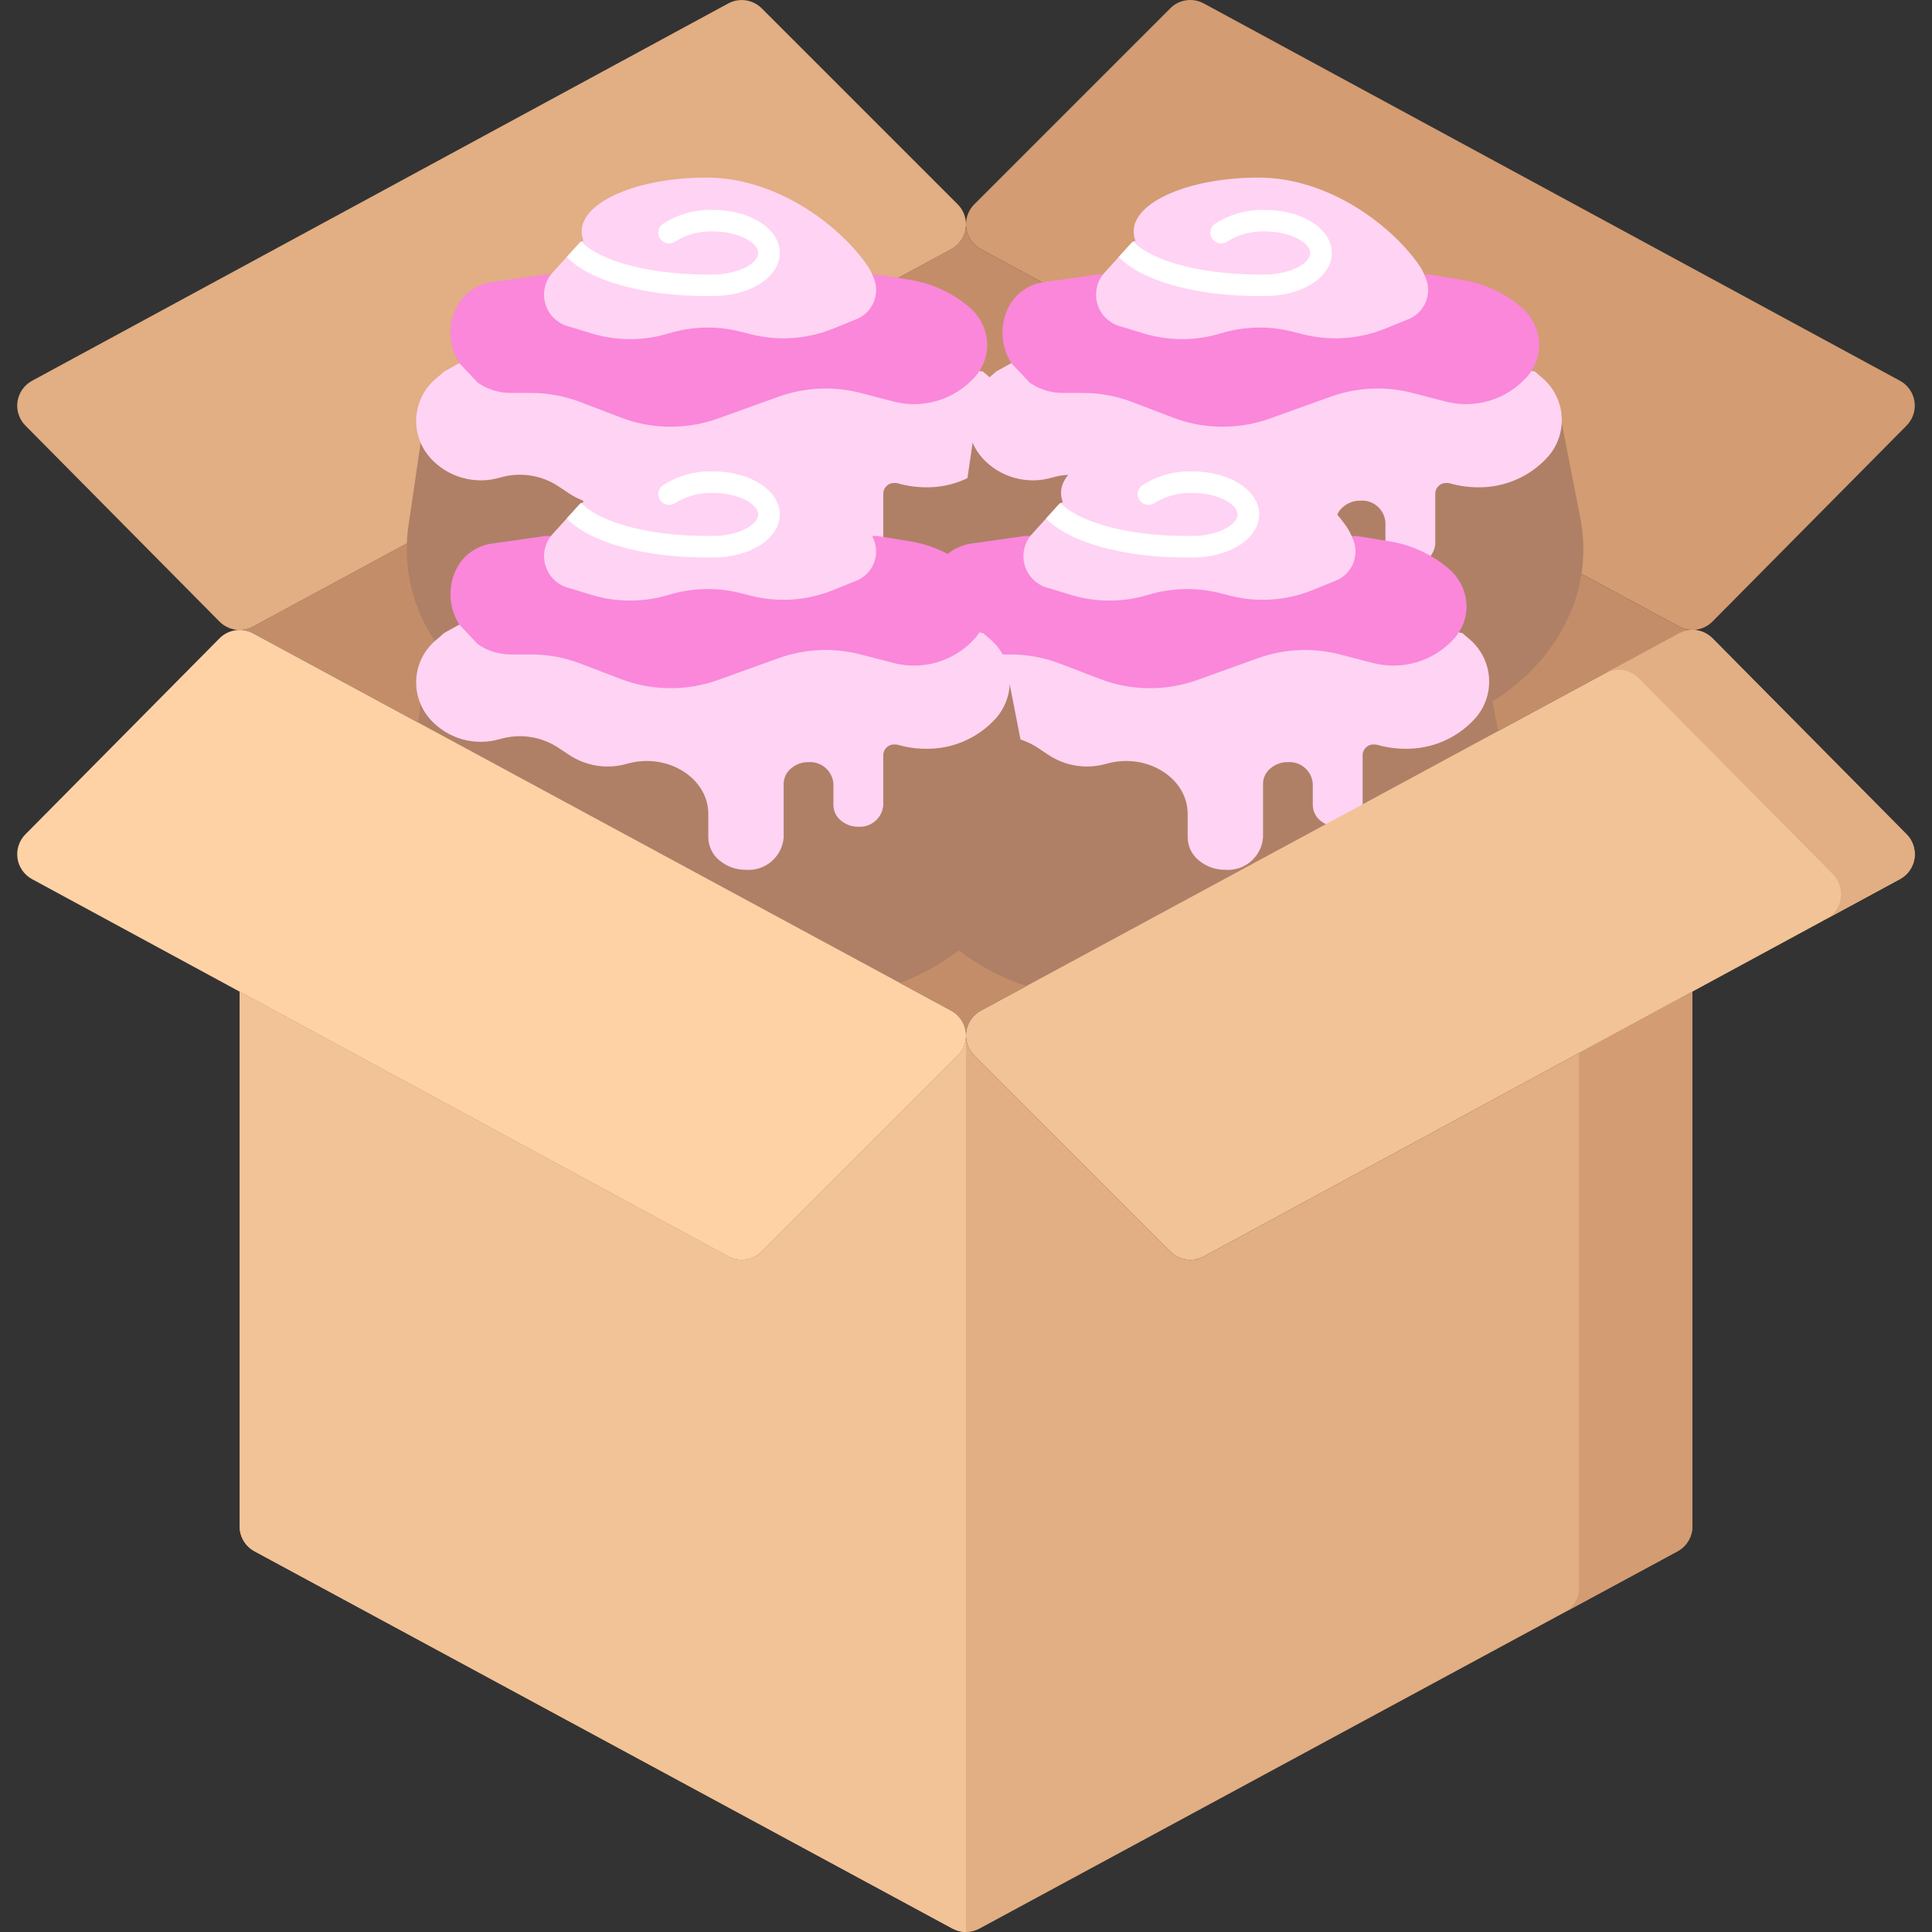 <svg width="133" height="133" viewBox="0 0 133 133" fill="none" xmlns="http://www.w3.org/2000/svg">
<rect x="0" y="0" width="133" height="133" fill="#333333" stroke="none"/>
<path d="M82.868 86.496C82.577 86.654 82.257 86.729 81.94 86.729C81.436 86.729 80.938 86.534 80.564 86.16L67.071 72.668C66.703 72.3 66.5 71.801 66.5 71.289C66.5 71.801 66.297 72.3 65.928 72.668L52.436 86.16C52.062 86.534 51.563 86.729 51.059 86.729C50.742 86.729 50.423 86.654 50.132 86.496L16.495 68.264V105.07C16.495 105.137 16.498 105.204 16.505 105.27C16.508 105.299 16.513 105.326 16.517 105.354C16.522 105.388 16.526 105.422 16.533 105.456C16.541 105.498 16.552 105.539 16.563 105.58C16.569 105.6 16.573 105.619 16.578 105.638C16.591 105.68 16.606 105.72 16.622 105.761C16.628 105.779 16.634 105.798 16.642 105.816C16.657 105.853 16.674 105.888 16.691 105.924C16.702 105.945 16.712 105.967 16.723 105.989C16.738 106.018 16.756 106.046 16.773 106.074C16.789 106.1 16.804 106.127 16.821 106.154C16.835 106.176 16.852 106.196 16.867 106.217C16.889 106.248 16.911 106.278 16.935 106.308C16.948 106.324 16.963 106.339 16.977 106.355C17.004 106.387 17.032 106.418 17.061 106.448C17.077 106.464 17.093 106.478 17.11 106.493C17.139 106.521 17.168 106.549 17.2 106.575C17.23 106.6 17.262 106.623 17.294 106.646C17.313 106.66 17.33 106.675 17.349 106.688C17.405 106.725 17.463 106.76 17.523 106.793L65.573 132.766C65.863 132.922 66.181 133 66.5 133C66.819 133 67.137 132.922 67.426 132.766L115.477 106.793C115.536 106.76 115.594 106.725 115.65 106.688C115.669 106.675 115.687 106.66 115.706 106.646C115.737 106.623 115.77 106.6 115.8 106.575C115.831 106.549 115.86 106.521 115.89 106.493C115.906 106.478 115.923 106.464 115.938 106.448C115.968 106.418 115.995 106.387 116.023 106.355C116.036 106.339 116.051 106.324 116.065 106.308C116.088 106.278 116.11 106.248 116.132 106.217C116.148 106.196 116.164 106.176 116.178 106.154C116.195 106.127 116.211 106.101 116.227 106.074C116.244 106.046 116.261 106.018 116.276 105.989C116.288 105.967 116.297 105.945 116.308 105.924C116.325 105.888 116.342 105.853 116.358 105.816C116.365 105.798 116.371 105.779 116.378 105.761C116.393 105.721 116.408 105.68 116.421 105.638C116.427 105.619 116.431 105.6 116.436 105.58C116.447 105.539 116.458 105.498 116.466 105.456C116.473 105.422 116.477 105.388 116.482 105.354C116.486 105.326 116.492 105.299 116.494 105.27C116.501 105.204 116.504 105.137 116.504 105.07V68.264L82.868 86.496Z" fill="#E2AE83"/>
<path d="M131.795 27.641C131.883 28.248 131.683 28.861 131.249 29.298L117.887 42.788C117.513 43.167 117.011 43.364 116.505 43.364C116.188 43.364 115.871 43.289 115.577 43.13L67.521 17.154C66.98 16.861 66.609 16.331 66.521 15.723C66.508 15.632 66.5 15.538 66.5 15.445C66.5 15.442 66.5 15.442 66.5 15.44C66.5 14.928 66.703 14.429 67.071 14.063L80.564 0.57C81.171 -0.04 82.109 -0.175 82.868 0.236L130.795 26.212C131.335 26.503 131.704 27.033 131.795 27.641Z" fill="#D39C72"/>
<path d="M65.479 17.156C66.019 16.865 66.391 16.332 66.479 15.725C66.492 15.631 66.5 15.538 66.5 15.444C66.5 15.538 66.508 15.631 66.521 15.722C66.609 16.33 66.98 16.86 67.521 17.153L115.577 43.13C115.871 43.289 116.188 43.364 116.505 43.364C116.188 43.364 115.871 43.442 115.577 43.6L67.521 69.577C66.98 69.868 66.609 70.4 66.521 71.008C66.508 71.102 66.5 71.195 66.5 71.289C66.5 71.195 66.492 71.102 66.479 71.008C66.391 70.4 66.019 69.868 65.479 69.577L17.422 43.6C17.165 43.463 16.89 43.385 16.614 43.366C16.89 43.348 17.165 43.27 17.422 43.133L65.479 17.156Z" fill="#C48D69"/>
<path d="M66.5 15.439C66.5 15.442 66.5 15.442 66.5 15.444C66.5 15.538 66.492 15.632 66.479 15.725C66.391 16.333 66.019 16.866 65.479 17.156L17.422 43.133C17.165 43.271 16.89 43.349 16.614 43.367C16.56 43.364 16.503 43.364 16.448 43.367C15.957 43.356 15.477 43.159 15.113 42.793L1.751 29.3C1.317 28.864 1.117 28.251 1.205 27.643C1.296 27.038 1.665 26.508 2.205 26.214L50.132 0.238C50.891 -0.173 51.828 -0.035 52.436 0.573L65.928 14.065C66.297 14.434 66.497 14.93 66.5 15.439Z" fill="#E2AE83"/>
<g clip-path="url(#clip0)">
<path d="M69.509 29.105L70.791 35.666C72.326 43.576 65.194 50.775 55.801 50.775H43.199C34.058 50.775 26.985 43.932 28.12 36.193L28.957 30.477L69.509 29.105Z" fill="#AF8066"/>
<path d="M68.538 31.47C67.311 32.819 65.564 33.575 63.741 33.546C63.097 33.545 62.456 33.456 61.836 33.279C61.759 33.258 61.679 33.248 61.599 33.249C61.192 33.221 60.838 33.525 60.806 33.931V37.431C60.734 38.312 59.968 38.972 59.086 38.913C58.643 38.919 58.214 38.763 57.877 38.476C57.563 38.219 57.379 37.836 57.373 37.431V35.948C57.305 35.068 56.541 34.407 55.66 34.465C55.218 34.457 54.787 34.613 54.452 34.903C54.138 35.16 53.954 35.542 53.948 35.948V39.655C53.841 40.983 52.682 41.976 51.353 41.879C50.685 41.886 50.035 41.655 49.522 41.226C49.049 40.84 48.77 40.265 48.759 39.655V38.024C48.759 35.54 45.919 33.791 43.176 34.577H43.169C41.809 34.971 40.344 34.746 39.166 33.961L38.454 33.487C37.275 32.702 35.81 32.476 34.451 32.871H34.443C32.713 33.389 30.838 32.867 29.625 31.53L29.565 31.455C28.891 30.671 28.567 29.645 28.666 28.615C28.765 27.585 29.28 26.641 30.092 25.999L30.588 25.569L31.619 24.998C31.619 24.998 67.352 25.651 67.433 25.517L67.515 25.569H67.655L68.085 25.94C68.904 26.597 69.417 27.561 69.502 28.608C69.588 29.654 69.239 30.689 68.538 31.47Z" fill="#FFD3F3"/>
<path d="M67.96 23.753C67.957 24.379 67.775 24.992 67.433 25.517C67.351 25.652 67.259 25.781 67.159 25.903L67.114 25.947C65.695 27.536 63.498 28.185 61.443 27.623L59.241 27.052C57.383 26.57 55.422 26.658 53.614 27.304L49.389 28.824C47.244 29.584 44.898 29.561 42.769 28.757L39.944 27.675C38.859 27.263 37.709 27.052 36.549 27.052H35.177C34.358 27.057 33.558 26.809 32.886 26.34L31.619 24.998C30.833 23.759 30.807 22.185 31.552 20.921C32.077 20.077 32.959 19.52 33.947 19.409L37.542 18.897H60.383L62.585 19.253C64.102 19.486 65.525 20.133 66.699 21.121C67.485 21.771 67.945 22.733 67.96 23.753Z" fill="#FA87DA"/>
<path d="M58.863 22.011L57.366 22.619C55.536 23.362 53.515 23.492 51.605 22.989L51.057 22.849C49.412 22.42 47.68 22.454 46.053 22.945C44.309 23.479 42.444 23.479 40.7 22.945L39.225 22.493C38.433 22.317 37.795 21.73 37.555 20.955C37.314 20.18 37.507 19.335 38.061 18.741L39.017 17.689L39.937 16.673L40.033 16.629L40.167 16.569C40.085 16.367 40.042 16.15 40.041 15.932C40.041 13.886 43.888 12.225 48.64 12.225C53.385 12.225 57.655 15.391 59.642 18.178C59.828 18.437 59.98 18.718 60.094 19.016C60.365 19.572 60.386 20.217 60.15 20.789C59.915 21.361 59.447 21.806 58.863 22.011Z" fill="#FFD3F3"/>
<path d="M53.681 17.414C53.681 19.075 51.657 20.38 49.07 20.38H48.64C44.273 20.38 40.552 19.312 39.017 17.689L39.937 16.673L40.033 16.628C41.041 17.792 44.303 18.897 48.64 18.897H49.07C50.857 18.897 52.198 18.111 52.198 17.414C52.198 16.717 50.857 15.932 49.07 15.932C48.161 15.904 47.264 16.144 46.49 16.621C46.154 16.857 45.69 16.778 45.452 16.443C45.339 16.283 45.294 16.084 45.327 15.891C45.361 15.698 45.47 15.525 45.63 15.413C46.653 14.752 47.852 14.416 49.07 14.449C51.657 14.449 53.681 15.754 53.681 17.414Z" fill="white"/>
</g>
<g clip-path="url(#clip1)">
<path d="M107.509 29.105L108.791 35.666C110.326 43.576 103.194 50.775 93.802 50.775H81.199C72.058 50.775 64.985 43.932 66.12 36.193L66.957 30.477L107.509 29.105Z" fill="#AF8066"/>
<path d="M106.538 31.47C105.311 32.819 103.564 33.575 101.741 33.546C101.097 33.545 100.456 33.456 99.836 33.279C99.759 33.258 99.679 33.248 99.599 33.249C99.192 33.221 98.838 33.525 98.805 33.931V37.431C98.734 38.312 97.968 38.972 97.086 38.913C96.643 38.919 96.214 38.763 95.877 38.476C95.563 38.219 95.379 37.836 95.373 37.431V35.948C95.305 35.068 94.541 34.407 93.66 34.465C93.218 34.457 92.787 34.613 92.452 34.903C92.138 35.16 91.954 35.542 91.948 35.948V39.655C91.841 40.983 90.682 41.976 89.353 41.879C88.685 41.886 88.035 41.655 87.522 41.226C87.049 40.84 86.769 40.265 86.759 39.655V38.024C86.759 35.54 83.919 33.791 81.176 34.577H81.169C79.809 34.971 78.344 34.746 77.166 33.961L76.454 33.487C75.275 32.702 73.811 32.476 72.451 32.871H72.443C70.713 33.389 68.838 32.867 67.624 31.53L67.565 31.455C66.891 30.671 66.567 29.645 66.666 28.615C66.765 27.585 67.28 26.641 68.092 25.999L68.588 25.569L69.619 24.998C69.619 24.998 105.352 25.651 105.433 25.517L105.515 25.569H105.655L106.085 25.94C106.904 26.597 107.417 27.561 107.502 28.608C107.588 29.654 107.239 30.689 106.538 31.47Z" fill="#FFD3F3"/>
<path d="M105.96 23.753C105.957 24.379 105.775 24.992 105.433 25.517C105.351 25.652 105.259 25.781 105.159 25.903L105.114 25.947C103.695 27.536 101.498 28.185 99.443 27.623L97.241 27.052C95.383 26.57 93.422 26.658 91.615 27.304L87.389 28.824C85.244 29.584 82.898 29.561 80.769 28.757L77.944 27.675C76.859 27.263 75.709 27.052 74.549 27.052H73.177C72.358 27.057 71.558 26.809 70.886 26.34L69.619 24.998C68.833 23.759 68.807 22.185 69.552 20.921C70.077 20.077 70.959 19.52 71.947 19.409L75.542 18.897H98.383L100.585 19.253C102.102 19.486 103.525 20.133 104.699 21.121C105.485 21.771 105.945 22.733 105.96 23.753Z" fill="#FA87DA"/>
<path d="M96.863 22.011L95.366 22.619C93.536 23.362 91.515 23.492 89.605 22.989L89.057 22.849C87.412 22.42 85.68 22.454 84.053 22.945C82.308 23.479 80.445 23.479 78.7 22.945L77.225 22.493C76.433 22.317 75.795 21.73 75.555 20.955C75.314 20.18 75.507 19.335 76.061 18.741L77.017 17.689L77.937 16.673L78.033 16.629L78.167 16.569C78.085 16.367 78.042 16.15 78.041 15.932C78.041 13.886 81.888 12.225 86.64 12.225C91.385 12.225 95.655 15.391 97.642 18.178C97.828 18.437 97.98 18.718 98.094 19.016C98.365 19.572 98.385 20.217 98.15 20.789C97.915 21.361 97.447 21.806 96.863 22.011Z" fill="#FFD3F3"/>
<path d="M91.681 17.414C91.681 19.075 89.657 20.38 87.07 20.38H86.64C82.273 20.38 78.552 19.312 77.017 17.689L77.937 16.673L78.033 16.628C79.041 17.792 82.303 18.897 86.64 18.897H87.07C88.857 18.897 90.198 18.111 90.198 17.414C90.198 16.717 88.857 15.932 87.07 15.932C86.161 15.904 85.264 16.144 84.49 16.621C84.154 16.857 83.69 16.778 83.452 16.443C83.339 16.283 83.294 16.084 83.327 15.891C83.361 15.698 83.47 15.525 83.63 15.413C84.653 14.752 85.852 14.416 87.07 14.449C89.657 14.449 91.681 15.754 91.681 17.414Z" fill="white"/>
</g>
<g clip-path="url(#clip2)">
<path d="M102.509 47.105L103.791 53.666C105.326 61.576 98.194 68.775 88.802 68.775H76.199C67.058 68.775 59.985 61.932 61.12 54.193L61.957 48.477L102.509 47.105Z" fill="#AF8066"/>
<path d="M101.538 49.47C100.311 50.819 98.564 51.575 96.741 51.546C96.097 51.545 95.456 51.456 94.836 51.279C94.759 51.258 94.679 51.248 94.599 51.249C94.192 51.221 93.838 51.525 93.805 51.931V55.431C93.734 56.312 92.968 56.972 92.086 56.913C91.643 56.919 91.214 56.763 90.877 56.476C90.563 56.219 90.379 55.836 90.373 55.431V53.948C90.305 53.068 89.541 52.407 88.66 52.465C88.218 52.457 87.787 52.613 87.452 52.903C87.138 53.16 86.954 53.542 86.948 53.948V57.655C86.841 58.983 85.682 59.976 84.353 59.879C83.685 59.886 83.035 59.655 82.522 59.226C82.049 58.84 81.769 58.265 81.759 57.655V56.024C81.759 53.54 78.919 51.791 76.176 52.577H76.169C74.809 52.971 73.344 52.746 72.166 51.961L71.454 51.487C70.275 50.702 68.811 50.476 67.451 50.871H67.443C65.713 51.389 63.838 50.867 62.624 49.53L62.565 49.455C61.891 48.67 61.567 47.645 61.666 46.615C61.765 45.585 62.28 44.641 63.092 43.999L63.588 43.569L64.619 42.998C64.619 42.998 100.352 43.651 100.433 43.517L100.515 43.569H100.655L101.085 43.94C101.904 44.597 102.417 45.562 102.502 46.608C102.588 47.654 102.239 48.689 101.538 49.47Z" fill="#FFD3F3"/>
<path d="M100.96 41.753C100.957 42.379 100.775 42.992 100.433 43.517C100.351 43.652 100.259 43.781 100.159 43.903L100.114 43.947C98.695 45.536 96.498 46.185 94.443 45.623L92.241 45.052C90.383 44.571 88.422 44.658 86.615 45.304L82.389 46.824C80.244 47.584 77.898 47.561 75.769 46.757L72.944 45.675C71.859 45.263 70.709 45.052 69.549 45.052H68.177C67.358 45.057 66.558 44.809 65.886 44.34L64.619 42.998C63.833 41.759 63.807 40.185 64.552 38.921C65.077 38.077 65.959 37.52 66.947 37.409L70.542 36.897H93.383L95.585 37.253C97.102 37.486 98.525 38.133 99.699 39.121C100.485 39.771 100.945 40.733 100.96 41.753Z" fill="#FA87DA"/>
<path d="M91.863 40.011L90.366 40.619C88.536 41.362 86.515 41.492 84.605 40.989L84.057 40.849C82.412 40.42 80.68 40.454 79.053 40.945C77.308 41.479 75.445 41.479 73.7 40.945L72.225 40.493C71.433 40.317 70.795 39.73 70.555 38.955C70.314 38.18 70.507 37.335 71.061 36.742L72.017 35.689L72.937 34.673L73.033 34.629L73.167 34.569C73.085 34.367 73.042 34.15 73.041 33.932C73.041 31.886 76.888 30.225 81.64 30.225C86.385 30.225 90.655 33.391 92.642 36.178C92.828 36.437 92.98 36.718 93.094 37.016C93.365 37.572 93.385 38.217 93.15 38.789C92.915 39.361 92.447 39.806 91.863 40.011Z" fill="#FFD3F3"/>
<path d="M86.681 35.414C86.681 37.075 84.657 38.38 82.07 38.38H81.64C77.273 38.38 73.552 37.312 72.017 35.689L72.937 34.673L73.033 34.629C74.041 35.792 77.303 36.897 81.64 36.897H82.07C83.857 36.897 85.198 36.111 85.198 35.414C85.198 34.717 83.857 33.932 82.07 33.932C81.161 33.904 80.264 34.144 79.49 34.621C79.154 34.857 78.69 34.778 78.452 34.443C78.339 34.283 78.294 34.084 78.327 33.891C78.361 33.698 78.47 33.526 78.63 33.413C79.653 32.752 80.852 32.416 82.07 32.449C84.657 32.449 86.681 33.754 86.681 35.414Z" fill="white"/>
</g>
<path d="M131.249 57.433C131.683 57.869 131.883 58.483 131.795 59.091C131.704 59.696 131.335 60.225 130.795 60.519L82.868 86.496C82.577 86.654 82.257 86.729 81.94 86.729C81.436 86.729 80.938 86.534 80.564 86.16L67.071 72.668C66.703 72.3 66.5 71.801 66.5 71.289C66.5 71.196 66.508 71.102 66.521 71.008C66.609 70.4 66.98 69.868 67.521 69.577L115.577 43.6C115.871 43.442 116.188 43.364 116.505 43.364C117.011 43.364 117.513 43.564 117.887 43.941L131.249 57.433Z" fill="#F2C397"/>
<path d="M131.249 57.433L117.887 43.941C117.513 43.564 117.011 43.364 116.505 43.364C116.188 43.364 115.871 43.442 115.578 43.6L110.504 46.345C110.797 46.186 111.114 46.108 111.431 46.108C111.938 46.108 112.439 46.308 112.813 46.685L126.175 60.177C126.609 60.614 126.81 61.227 126.721 61.835C126.63 62.44 126.261 62.97 125.721 63.263L130.795 60.519C131.335 60.225 131.704 59.696 131.795 59.091C131.883 58.483 131.683 57.869 131.249 57.433Z" fill="#E2AE83"/>
<g clip-path="url(#clip3)">
<path d="M69.509 47.105L70.791 53.666C72.326 61.576 65.194 68.775 55.801 68.775H43.199C34.058 68.775 26.985 61.932 28.12 54.193L28.957 48.477L69.509 47.105Z" fill="#AF8066"/>
<path d="M68.538 49.47C67.311 50.819 65.564 51.575 63.741 51.546C63.097 51.545 62.456 51.456 61.836 51.279C61.759 51.258 61.679 51.248 61.599 51.249C61.192 51.221 60.838 51.525 60.806 51.931V55.431C60.734 56.312 59.968 56.972 59.086 56.913C58.643 56.919 58.214 56.763 57.877 56.476C57.563 56.219 57.379 55.836 57.373 55.431V53.948C57.305 53.068 56.541 52.407 55.66 52.465C55.218 52.457 54.787 52.613 54.452 52.903C54.138 53.16 53.954 53.542 53.948 53.948V57.655C53.841 58.983 52.682 59.976 51.353 59.879C50.685 59.886 50.035 59.655 49.522 59.226C49.049 58.84 48.77 58.265 48.759 57.655V56.024C48.759 53.54 45.919 51.791 43.176 52.577H43.169C41.809 52.971 40.344 52.746 39.166 51.961L38.454 51.487C37.275 50.702 35.81 50.476 34.451 50.871H34.443C32.713 51.389 30.838 50.867 29.625 49.53L29.565 49.455C28.891 48.67 28.567 47.645 28.666 46.615C28.765 45.585 29.28 44.641 30.092 43.999L30.588 43.569L31.619 42.998C31.619 42.998 67.352 43.651 67.433 43.517L67.515 43.569H67.655L68.085 43.94C68.904 44.597 69.417 45.562 69.502 46.608C69.588 47.654 69.239 48.689 68.538 49.47Z" fill="#FFD3F3"/>
<path d="M67.96 41.753C67.957 42.379 67.775 42.992 67.433 43.517C67.351 43.652 67.259 43.781 67.159 43.903L67.114 43.947C65.695 45.536 63.498 46.185 61.443 45.623L59.241 45.052C57.383 44.571 55.422 44.658 53.614 45.304L49.389 46.824C47.244 47.584 44.898 47.561 42.769 46.757L39.944 45.675C38.859 45.263 37.709 45.052 36.549 45.052H35.177C34.358 45.057 33.558 44.809 32.886 44.34L31.619 42.998C30.833 41.759 30.807 40.185 31.552 38.921C32.077 38.077 32.959 37.52 33.947 37.409L37.542 36.897H60.383L62.585 37.253C64.102 37.486 65.525 38.133 66.699 39.121C67.485 39.771 67.945 40.733 67.96 41.753Z" fill="#FA87DA"/>
<path d="M58.863 40.011L57.366 40.619C55.536 41.362 53.515 41.492 51.605 40.989L51.057 40.849C49.412 40.42 47.68 40.454 46.053 40.945C44.309 41.479 42.444 41.479 40.7 40.945L39.225 40.493C38.433 40.317 37.795 39.73 37.555 38.955C37.314 38.18 37.507 37.335 38.061 36.742L39.017 35.689L39.937 34.673L40.033 34.629L40.167 34.569C40.085 34.367 40.042 34.15 40.041 33.932C40.041 31.886 43.888 30.225 48.64 30.225C53.385 30.225 57.655 33.391 59.642 36.178C59.828 36.437 59.98 36.718 60.094 37.016C60.365 37.572 60.386 38.217 60.15 38.789C59.915 39.361 59.447 39.806 58.863 40.011Z" fill="#FFD3F3"/>
<path d="M53.681 35.414C53.681 37.075 51.657 38.38 49.07 38.38H48.64C44.273 38.38 40.552 37.312 39.017 35.689L39.937 34.673L40.033 34.629C41.041 35.792 44.303 36.897 48.64 36.897H49.07C50.857 36.897 52.198 36.111 52.198 35.414C52.198 34.717 50.857 33.932 49.07 33.932C48.161 33.904 47.264 34.144 46.49 34.621C46.154 34.857 45.69 34.778 45.452 34.443C45.339 34.283 45.294 34.084 45.327 33.891C45.361 33.698 45.47 33.526 45.63 33.413C46.653 32.752 47.852 32.416 49.07 32.449C51.657 32.449 53.681 33.754 53.681 35.414Z" fill="white"/>
</g>
<path d="M66.479 71.008C66.492 71.102 66.5 71.196 66.5 71.289C66.5 71.801 66.297 72.3 65.928 72.668L52.436 86.16C52.062 86.534 51.563 86.729 51.059 86.729C50.742 86.729 50.423 86.654 50.132 86.496L2.205 60.519C1.665 60.225 1.296 59.696 1.205 59.091C1.117 58.483 1.317 57.869 1.751 57.433L15.113 43.941C15.477 43.575 15.957 43.377 16.448 43.367C16.464 43.369 16.479 43.369 16.495 43.369C16.534 43.369 16.573 43.369 16.614 43.367C16.89 43.385 17.165 43.463 17.422 43.6L65.479 69.577C66.019 69.868 66.391 70.4 66.479 71.008Z" fill="#FFD2A6"/>
<path d="M16.614 43.367C16.573 43.369 16.534 43.369 16.495 43.369C16.479 43.369 16.464 43.369 16.448 43.367C16.503 43.364 16.56 43.364 16.614 43.367Z" fill="#E2AE83"/>
<path d="M115.942 68.569C115.916 68.618 115.89 68.636 115.863 68.612H115.863L108.711 72.489V109.291C108.711 109.359 108.708 109.426 108.701 109.492C108.698 109.52 108.693 109.548 108.689 109.576C108.684 109.61 108.68 109.644 108.673 109.677C108.665 109.72 108.653 109.761 108.643 109.802C108.637 109.821 108.633 109.84 108.628 109.859C108.615 109.901 108.6 109.942 108.584 109.983C108.578 110.001 108.572 110.019 108.564 110.037C108.549 110.074 108.532 110.109 108.515 110.145C108.504 110.167 108.494 110.189 108.483 110.21C108.467 110.239 108.45 110.267 108.433 110.295C108.418 110.322 108.402 110.349 108.385 110.375C108.371 110.397 108.354 110.417 108.339 110.438C108.317 110.469 108.295 110.5 108.271 110.529C108.258 110.546 108.243 110.561 108.229 110.576C108.202 110.608 108.174 110.64 108.145 110.67C108.129 110.686 108.113 110.7 108.097 110.714C108.067 110.742 108.038 110.77 108.007 110.796C107.976 110.821 107.944 110.844 107.912 110.867C107.894 110.881 107.876 110.896 107.857 110.909C107.844 110.917 107.83 110.925 107.818 110.933L115.477 106.792C115.537 106.76 115.595 106.725 115.651 106.688C115.67 106.674 115.688 106.66 115.706 106.646C115.738 106.623 115.77 106.6 115.8 106.575C115.832 106.549 115.861 106.521 115.891 106.493C115.906 106.478 115.923 106.464 115.939 106.448C115.968 106.418 115.996 106.387 116.023 106.355C116.037 106.339 116.052 106.324 116.065 106.307C116.089 106.278 116.111 106.248 116.133 106.217C116.148 106.196 116.164 106.176 116.179 106.154C116.196 106.127 116.211 106.1 116.227 106.073C116.244 106.045 116.261 106.018 116.277 105.989C116.288 105.967 116.298 105.945 116.308 105.923C116.326 105.888 116.343 105.852 116.358 105.816C116.366 105.798 116.371 105.779 116.378 105.761C116.393 105.72 116.409 105.68 116.421 105.638C116.427 105.619 116.431 105.599 116.436 105.58C116.447 105.539 116.459 105.498 116.467 105.455C116.474 105.422 116.478 105.388 116.483 105.354C116.486 105.326 116.492 105.299 116.495 105.27C116.501 105.204 116.505 105.137 116.505 105.069V68.264L115.942 68.569Z" fill="#D39C72"/>
<path d="M65.928 72.668L52.436 86.16C52.062 86.534 51.563 86.729 51.059 86.729C50.742 86.729 50.423 86.654 50.132 86.496L16.495 68.264V105.07C16.495 105.137 16.498 105.204 16.505 105.27C16.508 105.299 16.513 105.326 16.517 105.354C16.522 105.388 16.526 105.422 16.533 105.456C16.541 105.498 16.552 105.539 16.563 105.58C16.569 105.6 16.573 105.619 16.578 105.638C16.591 105.68 16.606 105.72 16.622 105.761C16.628 105.779 16.634 105.798 16.642 105.816C16.657 105.853 16.674 105.888 16.691 105.924C16.702 105.945 16.712 105.967 16.723 105.989C16.738 106.018 16.756 106.046 16.773 106.074C16.789 106.1 16.804 106.127 16.821 106.154C16.835 106.176 16.852 106.196 16.867 106.217C16.889 106.248 16.911 106.278 16.935 106.308C16.948 106.324 16.963 106.339 16.977 106.355C17.004 106.387 17.032 106.418 17.061 106.448C17.077 106.464 17.093 106.478 17.11 106.493C17.139 106.521 17.168 106.549 17.2 106.575C17.23 106.6 17.262 106.623 17.294 106.646C17.313 106.66 17.33 106.675 17.349 106.688C17.405 106.725 17.463 106.76 17.523 106.793L65.573 132.766C65.863 132.922 66.181 133 66.5 133V71.289C66.5 71.801 66.297 72.3 65.928 72.668Z" fill="#F2C397"/>
<defs>
<clipPath id="clip0">
<rect width="43" height="43" fill="white" transform="translate(28 10)"/>
</clipPath>
<clipPath id="clip1">
<rect width="43" height="43" fill="white" transform="translate(66 10)"/>
</clipPath>
<clipPath id="clip2">
<rect width="43" height="43" fill="white" transform="translate(61 28)"/>
</clipPath>
<clipPath id="clip3">
<rect width="43" height="43" fill="white" transform="translate(28 28)"/>
</clipPath>
</defs>
</svg>
